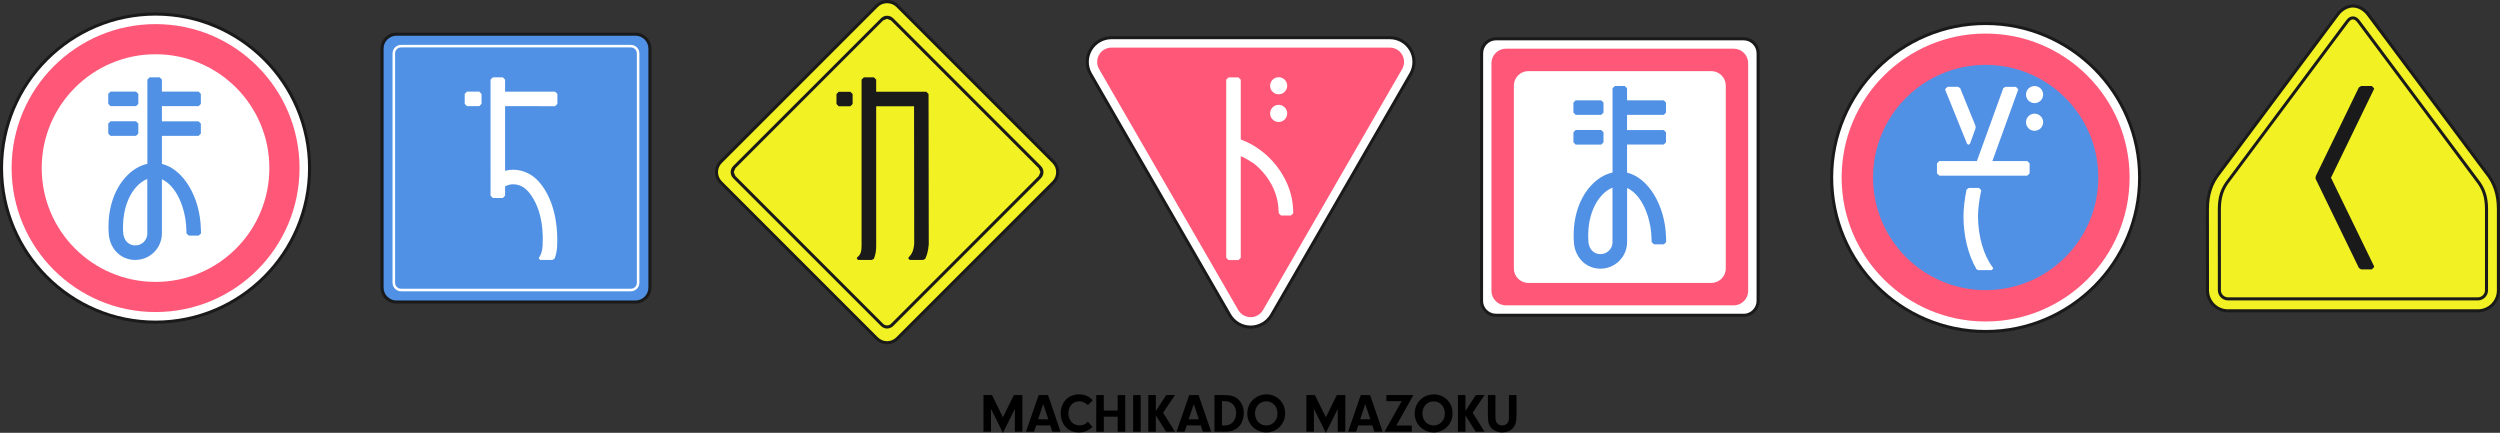 <?xml version="1.0" encoding="utf-8"?>
<!-- Generator: Adobe Illustrator 27.1.1, SVG Export Plug-In . SVG Version: 6.00 Build 0)  -->
<svg version="1.1" id="레이어_1" xmlns="http://www.w3.org/2000/svg" xmlns:xlink="http://www.w3.org/1999/xlink" x="0px"
	 y="0px" viewBox="0 0 720 124.645" enable-background="new 0 0 720 124.645" xml:space="preserve">
<rect x="0" y="0" width="720" height="124.645" fill="#333333" stroke="none"/>
<g>
	<polygon points="285.409,124.329 283.243,124.329 283.243,113.778 285.699,113.778 288.837,120.185 292.002,113.778 
		294.445,113.778 294.445,124.329 292.286,124.329 292.286,117.748 288.837,124.645 285.409,117.748 	"/>
	<path d="M298.425,122.509l-0.638,1.817h-2.301l3.642-10.538h2.701l3.609,10.538h-2.372l-0.599-1.817H298.425z M300.443,116.373
		l-1.47,4.37h2.926L300.443,116.373z"/>
	<path d="M314.612,122.938c-1.225,1.135-2.353,1.592-3.925,1.592c-1.566,0-2.842-0.529-3.777-1.579
		c-0.902-0.986-1.424-2.417-1.424-3.874c0-3.21,2.185-5.498,5.227-5.498c1.637,0,2.746,0.451,3.996,1.676l-1.412,1.418
		c-0.857-0.773-1.586-1.089-2.462-1.089c-1.856,0-3.145,1.424-3.145,3.448c0,2.017,1.347,3.493,3.255,3.493
		c0.96,0,1.702-0.335,2.353-1.07L314.612,122.938z"/>
	<polygon points="317.897,124.329 315.725,124.329 315.725,113.778 317.897,113.778 317.897,118.238 321.894,118.238 
		321.894,113.778 324.066,113.778 324.066,124.329 321.894,124.329 321.894,120.011 317.897,120.011 	"/>
	<rect x="326.351" y="113.783" width="2.166" height="10.545"/>
	<polygon points="332.878,124.329 330.712,124.329 330.712,113.778 332.878,113.778 332.878,118.367 335.875,113.778 
		338.389,113.778 334.966,118.857 338.389,124.329 335.836,124.329 332.878,119.631 	"/>
	<path d="M341.778,122.509l-0.625,1.817h-2.301l3.648-10.538h2.694l3.609,10.538h-2.378l-0.599-1.817H341.778z M343.808,116.373
		l-1.47,4.37h2.926L343.808,116.373z"/>
	<path d="M349.769,113.782h2.978c1.721,0,2.868,0.348,3.796,1.167c1.077,0.954,1.663,2.333,1.663,3.983
		c0,1.695-0.593,3.21-1.676,4.183c-0.864,0.793-2.133,1.212-3.655,1.212h-3.107V113.782z M351.928,122.541h0.412
		c1.154,0,1.863-0.206,2.481-0.722c0.754-0.651,1.192-1.643,1.192-2.83c0-2.095-1.302-3.455-3.294-3.455h-0.793V122.541z"/>
	<path d="M368.767,115.348c0.902,1.012,1.347,2.23,1.347,3.764c0,3.004-2.404,5.421-5.395,5.421c-3.081,0-5.504-2.385-5.504-5.421
		c0-3.126,2.411-5.536,5.543-5.536C366.305,113.575,367.723,114.213,368.767,115.348 M361.433,119.08
		c0,1.966,1.399,3.461,3.242,3.461c1.824,0,3.242-1.495,3.242-3.41c0-2.05-1.36-3.545-3.223-3.545
		C362.825,115.586,361.433,117.069,361.433,119.08"/>
	<polygon points="378.409,124.329 376.243,124.329 376.243,113.778 378.686,113.778 381.844,120.185 385.009,113.778 
		387.445,113.778 387.445,124.329 385.279,124.329 385.279,117.748 381.844,124.645 378.409,117.748 	"/>
	<path d="M391.183,122.509l-0.632,1.817h-2.295l3.642-10.538h2.701l3.597,10.538h-2.366l-0.606-1.817H391.183z M393.2,116.373
		l-1.463,4.37h2.926L393.2,116.373z"/>
	<polygon points="406.582,122.56 406.582,124.326 398.738,124.326 403.675,115.554 399.285,115.554 399.285,113.781 
		407.052,113.781 402.128,122.56 	"/>
	<path d="M416.982,115.348c0.902,1.012,1.347,2.23,1.347,3.764c0,3.004-2.411,5.421-5.395,5.421c-3.081,0-5.504-2.385-5.504-5.421
		c0-3.126,2.404-5.536,5.53-5.536C414.513,113.575,415.938,114.213,416.982,115.348 M409.647,119.08
		c0,1.966,1.405,3.461,3.229,3.461c1.83,0,3.248-1.495,3.248-3.41c0-2.05-1.36-3.545-3.223-3.545
		C411.033,115.586,409.647,117.069,409.647,119.08"/>
	<polygon points="422.044,124.329 419.879,124.329 419.879,113.778 422.044,113.778 422.044,118.367 425.035,113.778 
		427.542,113.778 424.126,118.857 427.542,124.329 425.003,124.329 422.044,119.631 	"/>
	<path d="M430.686,119.967c0,0.98,0.135,1.515,0.483,1.927c0.309,0.393,0.877,0.645,1.463,0.645c0.612,0,1.218-0.29,1.534-0.722
		c0.316-0.425,0.412-0.889,0.412-1.869v-6.168h2.179v6.104c0,1.56-0.329,2.63-1.044,3.422c-0.709,0.786-1.818,1.225-3.049,1.225
		c-1.289,0-2.449-0.471-3.197-1.302c-0.683-0.767-0.948-1.714-0.948-3.345v-6.104h2.166V119.967z"/>
</g>
<g>
	<path fill="#1A1A1A" d="M716.371,49.431L682.378,3.868c-0.954-1.244-2.662-2.578-4.737-2.578c-2.056,0-3.79,1.334-4.718,2.578
		l-34.006,45.563c-2.501,3.113-3.616,6.465-3.616,10.893l0.013,23.294c0,3.494,2.836,6.336,6.342,6.336h71.989
		c3.493,0,6.342-2.842,6.342-6.336L720,60.324C720,55.896,718.885,52.544,716.371,49.431"/>
	<path fill-rule="evenodd" clip-rule="evenodd" fill="#F2F124" d="M715.692,49.985l-0.019-0.013L681.654,4.39
		c-1.006-1.353-2.578-2.224-4.016-2.224c-1.431,0-3.01,0.87-4.009,2.224L639.61,49.972c-2.398,2.984-3.435,6.091-3.435,10.351
		l0.019,23.294c0,3.017,2.443,5.459,5.459,5.459h71.996c3.004,0,5.453-2.443,5.453-5.459V60.324
		C719.102,56.063,718.09,52.956,715.692,49.985"/>
	<path fill="#1A1A1A" d="M713.631,51.5L679.612,5.911c-0.6-0.806-1.238-1.192-1.972-1.192c-0.761,0-1.341,0.361-1.966,1.192
		l-34.077,45.673c-2.037,2.527-2.868,5.06-2.868,8.74l0.013,23.294c0,1.56,1.334,2.901,2.913,2.901h71.996
		c1.579,0,2.901-1.341,2.901-2.901l0.013-23.294C716.563,56.643,715.719,54.072,713.631,51.5 M715.674,83.617
		c0,1.089-0.935,2.011-2.024,2.011h-71.996c-1.102,0-2.03-0.922-2.03-2.011l-0.013-23.294c0-3.474,0.78-5.846,2.662-8.205
		L676.37,6.433c0.522-0.683,0.883-0.831,1.27-0.831c0.283,0,0.715,0.09,1.27,0.831l34.032,45.621c1.979,2.43,2.733,4.77,2.733,8.269
		V83.617z"/>
	<polygon fill="#1A1A1A" points="683.699,76.668 683.757,76.906 683.08,77.583 679.967,77.583 679.354,77.151 666.94,51.595 
		666.863,51.183 666.96,50.719 666.966,50.673 679.354,25.175 679.967,24.775 683.08,24.775 683.757,25.439 683.699,25.697 
		683.66,25.775 671.323,51.183 683.718,76.649 	"/>
</g>
<g>
	<path fill="#1A1A1A" d="M571.853,6.333c-24.68,0-44.777,20.097-44.777,44.789s20.097,44.789,44.777,44.789
		c24.699,0,44.789-20.097,44.789-44.789S596.552,6.333,571.853,6.333"/>
	<path fill="#FFFFFF" d="M571.857,7.211c-24.209,0-43.9,19.691-43.9,43.906c0,24.215,19.691,43.913,43.9,43.913
		c24.216,0,43.913-19.697,43.913-43.913C615.769,26.902,596.072,7.211,571.857,7.211"/>
	<path fill-rule="evenodd" clip-rule="evenodd" fill="#FF5778" d="M571.857,9.667c-22.894,0-41.464,18.556-41.464,41.451
		c0,22.907,18.569,41.47,41.464,41.47c22.901,0,41.47-18.563,41.47-41.47C613.326,28.223,594.757,9.667,571.857,9.667"/>
	<path fill-rule="evenodd" clip-rule="evenodd" fill="#5091E5" d="M571.857,18.684c-17.918,0-32.421,14.515-32.421,32.434
		c0,17.925,14.502,32.44,32.421,32.44s32.459-14.515,32.459-32.44C604.316,33.199,589.775,18.684,571.857,18.684"/>
	<g>
		<path fill="#FFFFFF" d="M574.051,77.348l-0.458,0.445h-3.835l-0.516-0.251h-0.071v-0.097l-0.045-0.032l0.019-0.045
			c-2.359-4.106-3.661-9.475-3.661-15.147c0-2.043,0.335-4.944,0.87-7.573l0.032-0.065l0.632-0.464h2.9l0.69,0.657l-0.032,0.11
			v0.039c-0.554,2.494-0.909,5.363-0.909,7.296c0,5.807,1.611,11.357,4.28,14.844l0.026,0.064L574.051,77.348z"/>
		<polygon fill="#FFFFFF" points="568.993,36.636 568.935,37.01 567.375,41.36 566.917,41.708 566.505,41.392 560.253,25.956 
			560.188,25.685 560.872,25.008 563.927,25.008 564.539,25.408 564.552,25.434 568.928,36.204 		"/>
		<polygon fill="#FFFFFF" points="584.53,47.046 584.53,49.921 583.866,50.585 558.517,50.585 557.846,49.921 557.846,47.046 
			558.517,46.389 569.345,46.389 576.957,25.371 577.55,25.01 580.573,25.01 581.243,25.699 581.211,25.893 581.198,25.938 
			573.805,46.389 583.866,46.389 		"/>
		<path fill="#FFFFFF" d="M588.427,35.207c0,1.347-1.109,2.462-2.469,2.462c-1.373,0-2.469-1.115-2.469-2.462
			c0-1.36,1.096-2.469,2.469-2.469C587.318,32.738,588.427,33.847,588.427,35.207"/>
		<path fill="#FFFFFF" d="M588.427,27.238c0,1.354-1.109,2.462-2.469,2.462c-1.373,0-2.469-1.109-2.469-2.462
			c0-1.366,1.096-2.462,2.469-2.462C587.318,24.776,588.427,25.872,588.427,27.238"/>
	</g>
</g>
<g>
	<path fill="#1A1A1A" d="M502.16,10.737h-71.306c-2.539,0-4.589,2.056-4.589,4.602l-0.019,71.293c0,2.533,2.069,4.609,4.608,4.609
		h71.306c2.533,0,4.608-2.076,4.608-4.609V15.339C506.768,12.793,504.693,10.737,502.16,10.737"/>
	<path fill-rule="evenodd" clip-rule="evenodd" fill="#FFFFFF" d="M502.159,11.618h-71.306c-2.043,0-3.706,1.663-3.706,3.725
		l-0.019,71.287c0,0.638,0.161,1.257,0.451,1.779l0.187,0.297v0.013l0.206,0.271v0.013l0.245,0.258l0.535,0.445l0.309,0.193
		l0.632,0.271h0.019l0.045,0.013h0.019l0.065,0.039l0.045,0.006h0.026v0.013l0.941,0.116h71.306l0.193-0.006h0.039l0.077-0.019
		h0.026h0.039h0.026l0.168-0.013l0.181-0.032v-0.013l0.103-0.013l0.155-0.032l0.097-0.039l0.032-0.006l0.316-0.116v-0.013h0.019
		l0.2-0.097l0.103-0.058l0.168-0.084l0.142-0.097v-0.013h0.019l0.123-0.09l0.071-0.065l0.348-0.29
		c0.664-0.677,1.089-1.599,1.089-2.63V15.343C505.891,13.281,504.209,11.618,502.159,11.618"/>
	<path fill-rule="evenodd" clip-rule="evenodd" fill="#FF5778" d="M499.317,14.016h-65.615c-2.275,0-4.164,1.889-4.164,4.177v65.589
		c0,2.282,1.889,4.157,4.164,4.157h65.615c2.288,0,4.151-1.876,4.151-4.157V18.193C503.468,15.905,501.605,14.016,499.317,14.016"/>
	<path fill-rule="evenodd" clip-rule="evenodd" fill="#FFFFFF" d="M492.849,20.48H440.17c-2.307,0-4.177,1.876-4.177,4.151v52.691
		c0,2.301,1.869,4.164,4.177,4.164h52.679c2.288,0,4.177-1.863,4.177-4.164V24.631C497.025,22.355,495.137,20.48,492.849,20.48"/>
	<g>
		<polygon fill="#5091E5" points="461.815,29.548 461.815,32.423 461.151,33.087 453.804,33.087 453.146,32.423 453.146,29.536 
			453.804,28.891 461.151,28.891 		"/>
		<path fill="#5091E5" d="M479.822,68.327v-0.019c-0.264-9.152-5.092-17.113-11.234-18.601V41.63h10.577l0.638-0.657v-2.862
			l-0.638-0.657h-10.577v-4.37h10.577l0.638-0.657v-2.881l-0.638-0.651h-10.577v-3.461l-0.651-0.657h-2.875l-0.651,0.657v24.254
			c-2.256,0.496-4.389,1.792-6.181,3.738c-3.674,3.977-5.472,10.061-4.918,16.713c0.458,4.267,3.597,7.238,7.625,7.238
			c4.235,0,7.67-3.448,7.67-7.664V54.134c4.402,2.024,6.858,8.689,7.019,14.315l0.052,1.276l0.664,0.645h2.855l0.664-0.657
			L479.822,68.327z M460.937,73.187c-1.882,0-3.236-1.36-3.468-3.442c-0.432-5.356,1.006-10.403,3.842-13.49
			c0.915-1.012,1.992-1.772,3.087-2.211v15.998C464.23,71.827,462.729,73.187,460.937,73.187"/>
		<polygon fill="#5091E5" points="461.815,38.096 461.815,40.971 461.151,41.654 453.804,41.654 453.146,40.971 453.146,38.096 
			453.804,37.439 461.151,37.439 		"/>
	</g>
</g>
<g>
	<path fill="#1A1A1A" d="M406.676,14.121c-1.328-2.288-3.777-3.719-6.42-3.719h-80.149c-2.649,0-5.085,1.431-6.413,3.719
		c-1.315,2.275-1.315,5.118,0,7.406l40.078,69.411c1.328,2.282,3.771,3.706,6.413,3.706c2.623,0,5.085-1.424,6.407-3.706
		l40.084-69.411C407.984,19.239,407.984,16.396,406.676,14.121"/>
	<path fill="#FFFFFF" d="M405.906,14.552c-1.167-2.011-3.326-3.261-5.653-3.261h-80.149c-2.327,0-4.486,1.25-5.646,3.261
		c-1.173,2.018-1.173,4.525,0,6.536l40.078,69.411c1.154,2.011,3.319,3.261,5.653,3.261c2.314,0,4.486-1.25,5.653-3.261
		l40.065-69.411C407.072,19.077,407.072,16.57,405.906,14.552 M361.116,47.083c-2.385-1.541-3.513-2.011-3.771-2.108v29.269
		l-0.651,0.664h-2.881l-0.664-0.664V22.951l0.664-0.651h2.881l0.651,0.651V40.16l0.039,0.013c0.026,0.013,2.617,1.012,4.196,2.101
		c6.278,3.951,10.513,10.925,10.822,17.751l0.058,1.392l-0.67,0.651h-2.849l-0.657-0.625l-0.084-1.244
		C368,55.372,365.344,50.473,361.116,47.083 M368.251,27.16c-1.36,0-2.462-1.096-2.462-2.462c0-1.353,1.102-2.462,2.462-2.462
		c1.36,0,2.462,1.109,2.462,2.462C370.714,26.064,369.611,27.16,368.251,27.16 M370.714,32.664c0,1.36-1.102,2.469-2.462,2.469
		c-1.36,0-2.462-1.109-2.462-2.469c0-1.366,1.102-2.475,2.462-2.475C369.611,30.189,370.714,31.298,370.714,32.664"/>
	<path fill="#FF5778" d="M403.82,15.761c-0.728-1.263-2.095-2.056-3.564-2.056h-80.149c-1.457,0-2.836,0.793-3.571,2.056
		c-0.728,1.27-0.728,2.855,0,4.131l40.078,69.398c0.735,1.263,2.101,2.056,3.577,2.056c1.45,0,2.829-0.793,3.558-2.056
		l40.071-69.398C404.555,18.616,404.555,17.031,403.82,15.761"/>
	<g>
		<path fill="#FFFFFF" d="M372.46,61.416l-0.67,0.658h-2.849l-0.657-0.632l-0.084-1.231c-0.2-4.834-2.855-9.739-7.084-13.129
			c-2.385-1.54-3.513-2.011-3.771-2.108v29.269l-0.651,0.664h-2.881l-0.664-0.664V22.957l0.664-0.657h2.881l0.651,0.657V40.16
			l0.039,0.013c0.026,0.013,2.617,1.012,4.196,2.101c6.278,3.957,10.513,10.925,10.822,17.751L372.46,61.416z"/>
		<path fill="#FFFFFF" d="M370.714,24.696c0,1.366-1.102,2.469-2.462,2.469c-1.36,0-2.462-1.102-2.462-2.469
			c0-1.353,1.102-2.462,2.462-2.462C369.611,22.234,370.714,23.342,370.714,24.696"/>
		<path fill="#FFFFFF" d="M370.714,32.664c0,1.36-1.102,2.469-2.462,2.469c-1.36,0-2.462-1.109-2.462-2.469
			c0-1.366,1.102-2.475,2.462-2.475C369.611,30.189,370.714,31.298,370.714,32.664"/>
	</g>
</g>
<g>
	<path fill="#1A1A1A" d="M303.715,46.317l-44.983-44.97C257.862,0.483,256.721,0,255.477,0c-1.244,0-2.385,0.483-3.249,1.347
		l-44.976,44.97c-1.785,1.792-1.785,4.712,0,6.523l44.976,44.957c0.889,0.902,2.075,1.347,3.249,1.347
		c1.18,0,2.353-0.445,3.255-1.347l44.983-44.957c0.857-0.864,1.341-2.03,1.341-3.268C305.056,48.347,304.572,47.187,303.715,46.317"
		/>
	<path fill-rule="evenodd" clip-rule="evenodd" fill="#F2F124" d="M303.082,46.944L258.118,1.981c-1.399-1.405-3.88-1.405-5.272,0
		l-44.963,44.963c-1.463,1.444-1.463,3.816,0,5.272l44.963,44.957c1.457,1.457,3.809,1.457,5.272,0l44.963-44.957
		c0.709-0.709,1.089-1.643,1.089-2.642C304.171,48.568,303.791,47.647,303.082,46.944"/>
	<path fill="#1A1A1A" d="M299.79,47.823L257.244,5.263c-0.98-0.973-2.559-0.973-3.513,0l-42.566,42.559
		c-0.967,0.967-0.967,2.533,0,3.506l42.566,42.553c0.477,0.483,1.115,0.735,1.747,0.735c0.638,0,1.27-0.251,1.766-0.735
		l42.546-42.553C300.757,50.356,300.757,48.789,299.79,47.823 M299.159,50.697l-42.547,42.566c-0.599,0.606-1.656,0.606-2.269,0
		L211.79,50.697l-0.464-1.128l0.464-1.122l42.553-42.566l1.134-0.458l1.134,0.458l42.547,42.566l0.477,1.122L299.159,50.697"/>
	<g>
		<polygon fill="#1A1A1A" points="245.556,27.087 245.556,29.942 244.898,30.613 241.534,30.613 240.908,29.942 240.908,27.087 
			241.534,26.43 244.898,26.43 		"/>
		<path fill="#1A1A1A" d="M267.483,70.367l-0.013,0.09c-0.135,1.644-0.445,2.907-0.973,4.022l-0.052,0.071l-0.561,0.316h-3.861
			l-0.445-0.438l0.148-0.341c0.883-0.922,1.373-1.798,1.566-3.893l-0.045-39.588h-10.906v40.162c0,0.928-0.071,2.301-0.625,3.693
			l-0.058,0.084l-0.574,0.322l-3.964-0.006l-0.387-0.432l0.193-0.38l0.103-0.077c0.812-0.651,1.102-1.541,1.102-3.203V22.929
			l0.677-0.664h2.855l0.677,0.664v3.487h14.431l0.651,0.67L267.483,70.367z"/>
	</g>
</g>
<g>
	<path fill="#1A1A1A" d="M183.012,9.405h-68.812c-2.533,0-4.608,2.062-4.608,4.595v68.812c0,1.218,0.477,2.385,1.341,3.255
		c0.883,0.877,2.037,1.36,3.268,1.36h68.812c2.539,0,4.608-2.075,4.608-4.615V14C187.621,11.467,185.552,9.405,183.012,9.405"/>
	<path fill-rule="evenodd" clip-rule="evenodd" fill="#5091E5" d="M183.01,10.288h-68.812c-2.056,0-3.725,1.669-3.725,3.713v68.812
		c0,0.999,0.38,1.927,1.083,2.623c0.722,0.722,1.644,1.102,2.643,1.102h68.812c2.063,0,3.725-1.663,3.725-3.725V14.001
		C186.736,11.957,185.073,10.288,183.01,10.288"/>
	<path fill="#FFFFFF" d="M181.693,12.924h-66.195c-1.347,0-2.449,1.102-2.449,2.449v66.066c0,1.354,1.102,2.456,2.449,2.456h66.195
		c1.36,0,2.449-1.102,2.449-2.456V15.373C184.143,14.026,183.053,12.924,181.693,12.924 M183.414,81.439
		c0,0.954-0.754,1.715-1.721,1.715h-66.195c-0.941,0-1.715-0.761-1.715-1.715V15.373c0-0.941,0.773-1.714,1.715-1.714h66.195
		c0.967,0,1.721,0.773,1.721,1.714V81.439z"/>
	<g>
		<path fill="#FFFFFF" d="M145.469,30.574v18.64c0.754-0.226,1.508-0.335,2.288-0.335c2.984,0,5.769,1.379,7.786,3.854
			c3.493,4.235,5.24,10.686,4.911,18.144c-0.052,1.237-0.271,2.404-0.696,3.551l-0.619,0.438h-3.532l-0.458-0.438l0.122-0.284
			c0.451-0.677,0.928-1.644,1.018-3.596c0.297-6.252-1.025-11.428-3.835-14.999c-1.302-1.643-2.875-2.475-4.699-2.475
			c-0.638,0-1.296,0.148-1.959,0.432l-0.329,0.148v2.7l-0.657,0.67h-2.868l-0.664-0.67V22.924l0.664-0.657h2.868l0.657,0.657v3.468
			h14.399l0.664,0.651v2.875l-0.664,0.657H145.469z"/>
		<polygon fill="#FFFFFF" points="138.684,27.037 138.684,29.918 138.026,30.575 134.494,30.575 133.837,29.918 133.837,27.037 
			134.494,26.386 138.026,26.386 		"/>
	</g>
</g>
<g>
	<path fill="#1A1A1A" d="M44.809,3.613C20.103,3.613,0,23.716,0,48.409c0,24.705,20.103,44.796,44.809,44.796
		c24.699,0,44.796-20.09,44.796-44.796C89.605,23.716,69.508,3.613,44.809,3.613"/>
	<path fill="#FFFFFF" d="M44.808,4.496c-24.216,0-43.926,19.71-43.926,43.913c0,24.209,19.71,43.926,43.926,43.926
		c24.203,0,43.906-19.717,43.906-43.926C88.714,24.206,69.01,4.496,44.808,4.496 M39.838,27.036v2.881l-0.657,0.657h-7.348
		l-0.657-0.657v-2.894l0.657-0.632h7.348L39.838,27.036 M31.175,35.589l0.657-0.651h7.348l0.657,0.651v2.881l-0.657,0.651h-7.348
		l-0.657-0.651V35.589z M38.962,74.874c-4.028,0-7.167-2.984-7.619-7.238c-0.554-6.652,1.25-12.743,4.931-16.726
		c1.779-1.94,3.912-3.236,6.168-3.725V22.924l0.651-0.657h2.875l0.664,0.657v3.468h10.558l0.657,0.644v2.881l-0.657,0.657H46.632
		v4.377h10.558l0.657,0.651v2.868l-0.657,0.651H46.632v8.076c6.13,1.495,10.951,9.455,11.215,18.608v0.019l0.052,1.386l-0.677,0.645
		h-2.849l-0.67-0.632l-0.039-1.283c-0.168-5.627-2.636-12.285-7.032-14.315V67.21C46.632,71.426,43.203,74.874,38.962,74.874"/>
	<path fill-rule="evenodd" clip-rule="evenodd" fill="#FF5778" d="M44.808,6.941c-22.894,0-41.464,18.582-41.464,41.463
		c0,22.901,18.569,41.464,41.464,41.464s41.457-18.563,41.457-41.464C86.265,25.523,67.702,6.941,44.808,6.941"/>
	<path fill-rule="evenodd" clip-rule="evenodd" fill="#FFFFFF" d="M44.795,15.622c-18.099,0-32.782,14.683-32.782,32.782
		c0,18.118,14.683,32.782,32.782,32.782c18.118,0,32.782-14.663,32.782-32.782C77.576,30.305,62.913,15.622,44.795,15.622"/>
	<g>
		<polygon fill="#5091E5" points="39.839,35.591 39.839,38.466 39.175,39.123 31.828,39.123 31.177,38.466 31.177,35.591 
			31.828,34.934 39.175,34.934 		"/>
		<polygon fill="#5091E5" points="39.839,27.037 39.839,29.918 39.175,30.575 31.828,30.575 31.177,29.918 31.177,27.024 
			31.828,26.386 39.175,26.386 		"/>
		<path fill="#5091E5" d="M57.847,65.822v-0.019c-0.264-9.152-5.085-17.113-11.215-18.601v-8.076h10.558l0.657-0.657v-2.862
			l-0.657-0.657H46.632v-4.377h10.558l0.657-0.651V27.04l-0.657-0.651H46.632v-3.461l-0.664-0.664h-2.875l-0.651,0.664v24.254
			c-2.256,0.496-4.389,1.792-6.168,3.732c-3.68,3.983-5.485,10.068-4.931,16.719c0.451,4.254,3.59,7.232,7.619,7.232
			c4.241,0,7.67-3.442,7.67-7.657V51.629c4.396,2.024,6.864,8.689,7.032,14.315l0.039,1.276l0.67,0.638h2.849l0.677-0.651
			L57.847,65.822z M38.962,70.682c-1.876,0-3.236-1.36-3.468-3.448c-0.425-5.356,1.012-10.397,3.842-13.49
			c0.922-1.012,1.998-1.772,3.087-2.204v15.998C42.262,69.322,40.773,70.682,38.962,70.682"/>
	</g>
</g>
</svg>
